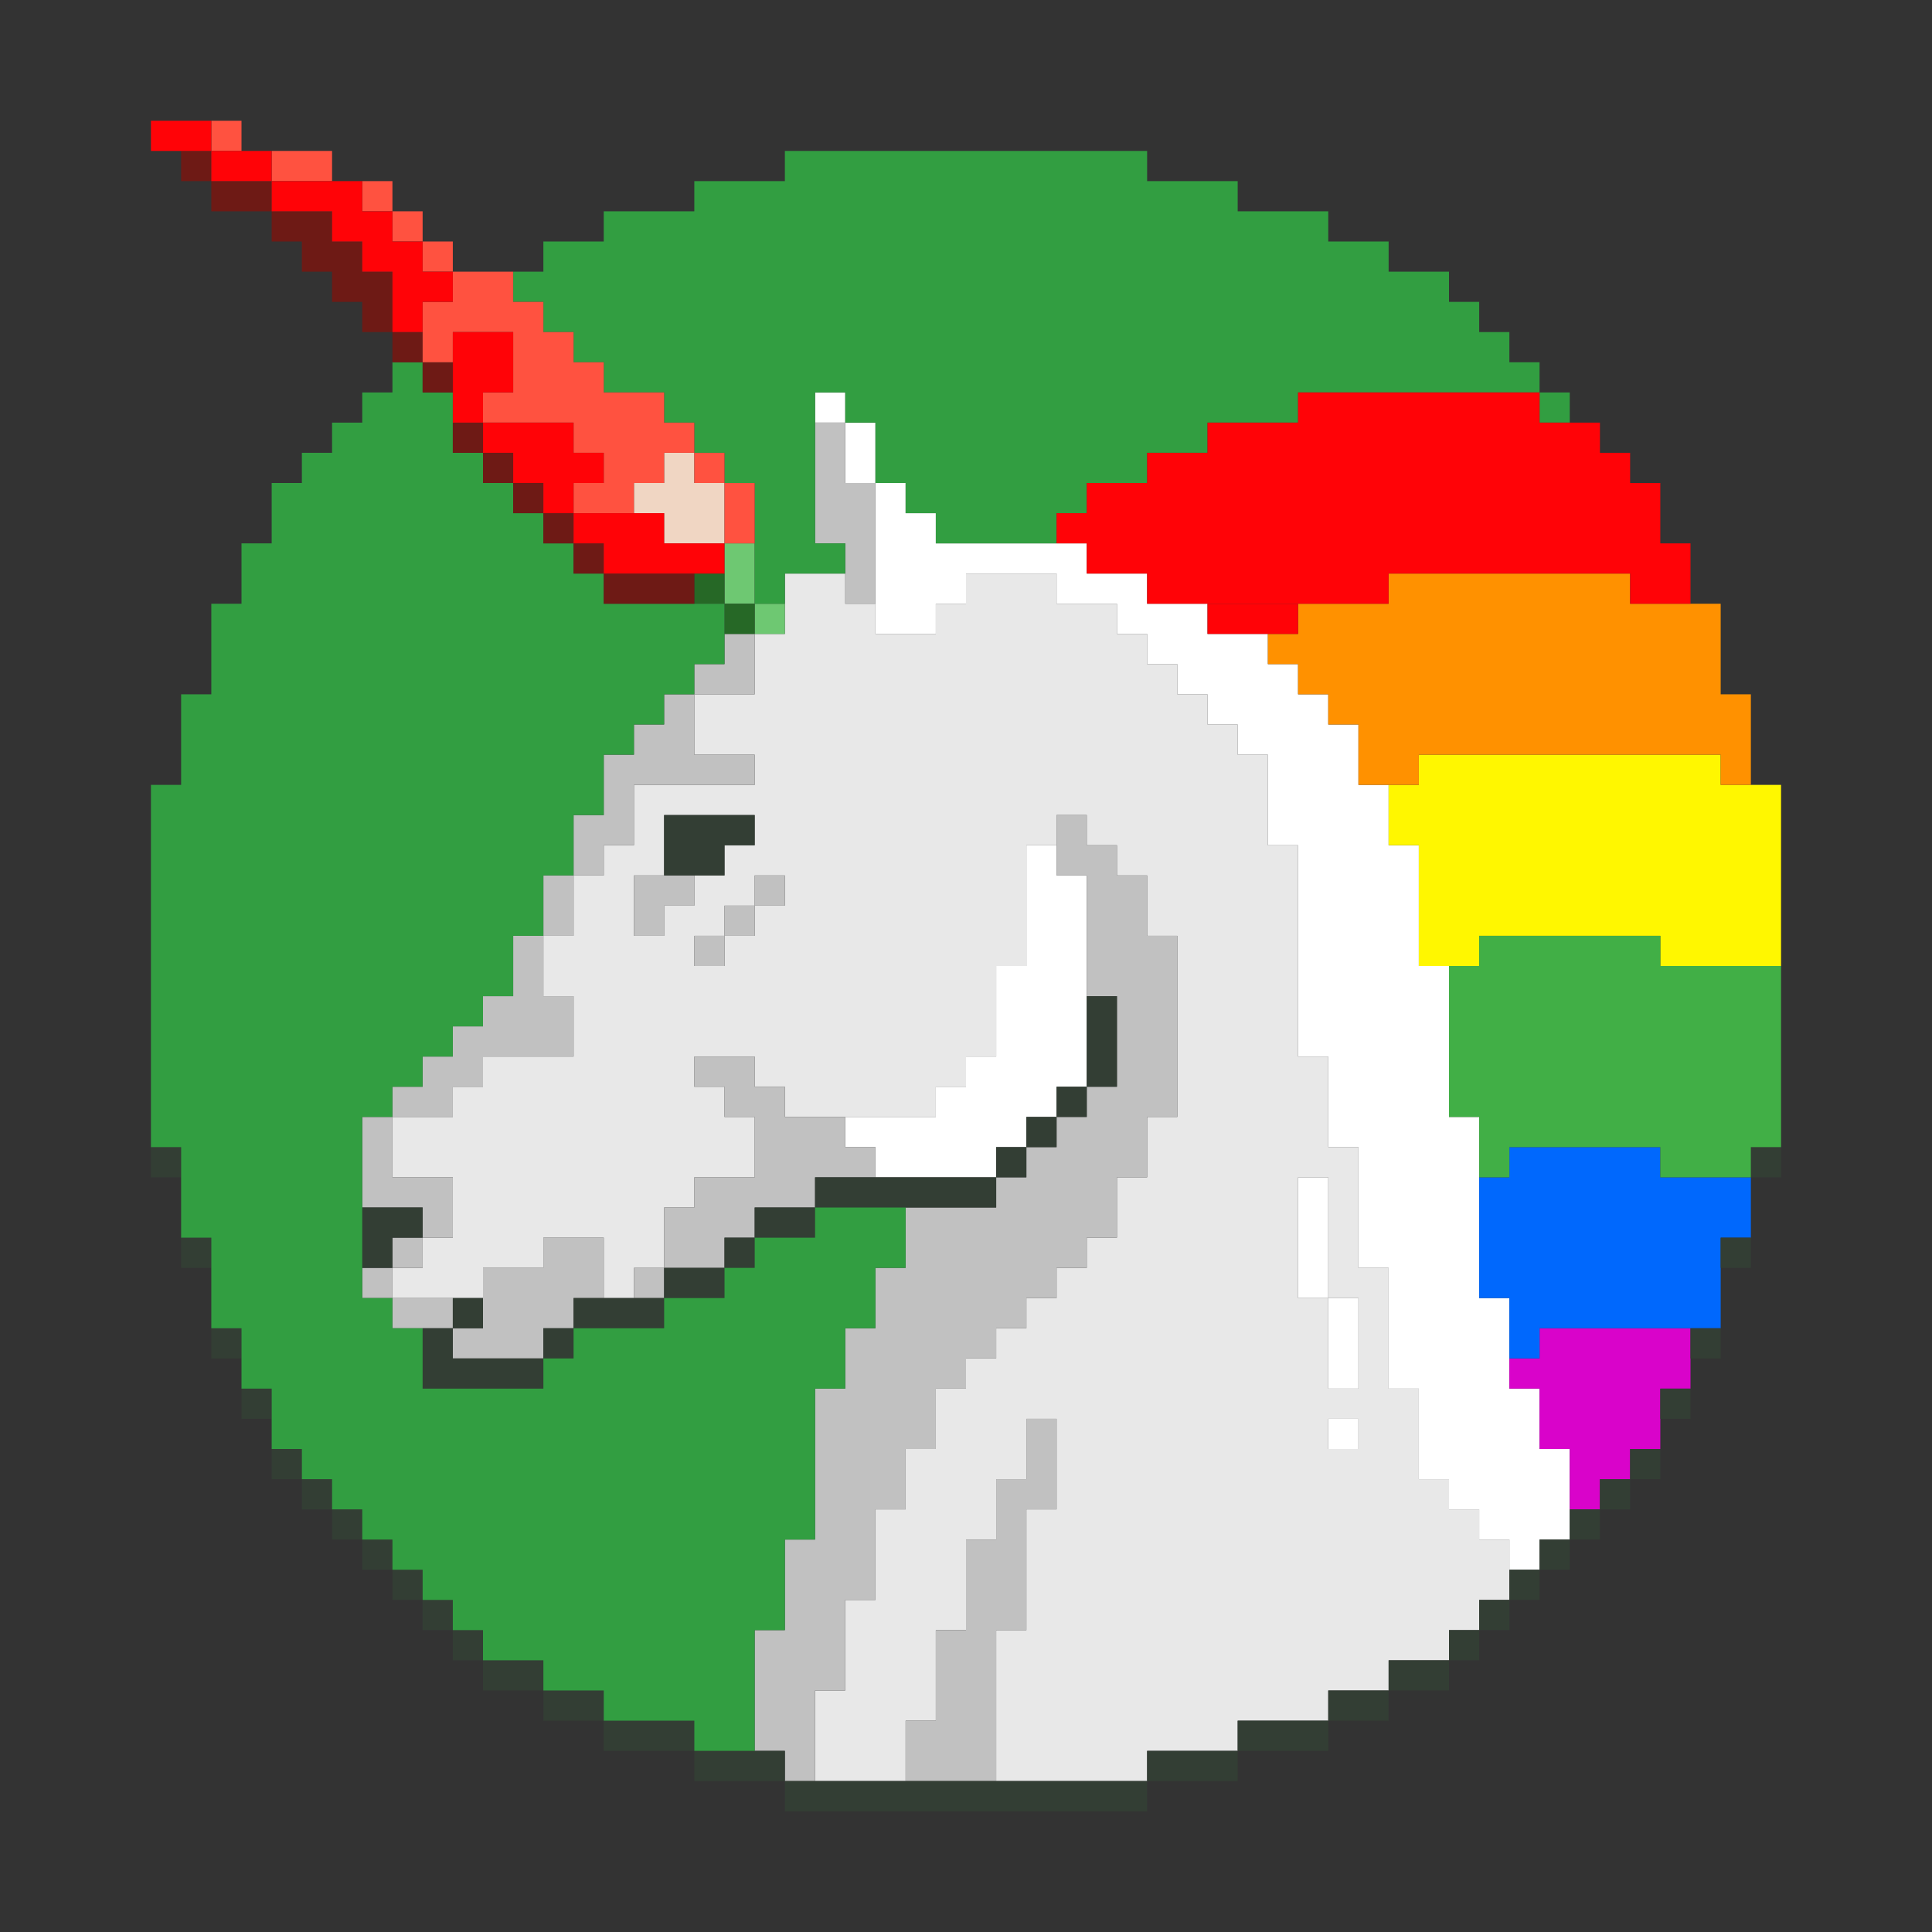 <?xml version="1.0" encoding="utf-8"?>
<!-- Generator: Adobe Illustrator 22.0.1, SVG Export Plug-In . SVG Version: 6.00 Build 0)  -->
<svg version="1.1" xmlns="http://www.w3.org/2000/svg" xmlns:xlink="http://www.w3.org/1999/xlink" x="0px" y="0px"
	 viewBox="0 0 64 64" style="enable-background:new 0 0 64 64;" xml:space="preserve">
<rect x="0" y="0" width="64" height="64" fill="#333333" stroke="none"/>
<style type="text/css">
	.st0{fill:#E8E8E8;}
	.st1{fill:#FFFFFF;}
	.st2{fill:#C1C1C1;}
	.st3{fill:#D903CA;}
	.st4{fill:#0068FD;}
	.st5{fill:#333E34;}
	.st6{fill:#6EC872;}
	.st7{fill:#266826;}
	.st8{fill:#FFF700;}
	.st9{fill:#329E41;}
	.st10{fill:#41AF46;}
	.st11{fill:#FF9100;}
	.st12{fill:#F0D6C3;}
	.st13{fill:#6E1A15;}
	.st14{fill:#FF5240;}
	.st15{fill:#FF0307;}
</style>
<g id="Keskiharmaa">
	<path class="st0" d="M49,51v-1h-1v-1h-1v-2v-1h-1v-4h-1v-4h-1v-1v-2h-1v-4v-2v-1h-1v-1v-1v-1h-1v-1h-1v-1h-1v-1h-1v-1h-1v-1h-2v-1
		h-3v1h-1v1h-2v-1h-1v-1h-2v1v1h-1v2h-2v1v1h2v1h-4v1v1h-1v1h-1v2h-1v1v1h1v2h-3v1h-1v1h-2v2h2v1v1h-1v1h-1v1h3v-1h2v-1h2v1v1h1v-1
		h1v-1v-1h1v-1h2v-2h-1v-1h-1v-1h2v1h1v1h5v-1h1v-1h1v-2v-1h1v-4h1v-1h1v1h1v1h1v2h1v4v2h-1v2h-1v2h-1v1h-1v1h-1v1h-1v1h-1v1h-1v1v1
		h-1v2h-1v3h-1v3h-1v3h1h1h1v-2h1v-3h1v-3h1v-2h1v-2h1v1v1v1h-1v1v1v1v1h-1v1v1v1v1v1h5v-1h3v-1h3v-1h2v-1h2v-1h1v-1h1v-1v-1H49z
		 M21,29h1v-2h3v1h-1v1h-1v1h-1v1h-1V29z M23,31h1v-1h1v-1h1v1h-1v1h-1v1h-1V31z M44,45v-1v-1h-1v-1v-1v-2h1v4h1v3h-1V45z M44,47h1
		v1h-1V47z"/>
</g>
<g id="Valkoinen">
	<g>
		<rect x="27" y="13" class="st1" width="1" height="1"/>
		<rect x="28" y="14" class="st1" width="1" height="2"/>
		<polygon class="st1" points="51,48 51,46 50,46 50,43 49,43 49,42 49,38 49,37 48,37 48,35 48,32 47,32 47,28 46,28 46,26 45,26 
			45,25 45,24 44,24 44,23 43,23 43,22 42,22 42,21 40,21 40,20 38,20 38,19 36,19 36,18 32,18 31,18 31,17 30,17 30,16 29,16 
			29,21 30,21 31,21 31,20 32,20 32,19 35,19 35,20 37,20 37,21 38,21 38,22 39,22 39,23 40,23 40,24 41,24 41,25 42,25 42,26 
			42,28 43,28 43,32 43,35 44,35 44,37 44,38 45,38 45,42 46,42 46,43 46,46 47,46 47,48 47,49 48,49 48,50 49,50 49,51 50,51 
			50,52 51,52 51,51 52,51 52,50 52,49 52,48 		"/>
		<rect x="43" y="39" class="st1" width="1" height="4"/>
		<rect x="44" y="43" class="st1" width="1" height="3"/>
		<rect x="44" y="47" class="st1" width="1" height="1"/>
		<polygon class="st1" points="35,28 34,28 34,29 34,32 33,32 33,35 32,35 32,36 31,36 31,37 28,37 28,38 29,38 29,39 33,39 33,38 
			34,38 34,37 35,37 35,36 36,36 36,35 36,32 36,29 35,29 		"/>
	</g>
</g>
<g id="Harmaa">
	<g>
		<polygon class="st2" points="28,20 29,20 29,16 28,16 28,14 27,14 27,18 28,18 		"/>
		<polygon class="st2" points="25,23 25,21 24,21 24,22 23,22 23,23 24,23 		"/>
		<polygon class="st2" points="21,26 25,26 25,25 23,25 23,24 23,23 22,23 22,24 21,24 21,25 20,25 20,26 20,27 19,27 19,29 20,29 
			20,28 21,28 		"/>
		<polygon class="st2" points="23,29 22,29 21,29 21,31 22,31 22,30 23,30 		"/>
		<rect x="23" y="31" class="st2" width="1" height="1"/>
		<rect x="24" y="30" class="st2" width="1" height="1"/>
		<rect x="25" y="29" class="st2" width="1" height="1"/>
		<rect x="18" y="29" class="st2" width="1" height="2"/>
		<polygon class="st2" points="17,33 16,33 16,34 15,34 15,35 14,35 14,36 13,36 13,37 14,37 15,37 15,36 16,36 16,35 19,35 19,33 
			18,33 18,31 17,31 		"/>
		<polygon class="st2" points="25,40 27,40 27,39 29,39 29,38 28,38 28,37 26,37 26,36 25,36 25,35 23,35 23,36 24,36 24,37 25,37 
			25,38 25,39 23,39 23,40 22,40 22,41 22,42 24,42 24,41 25,41 		"/>
		<rect x="21" y="42" class="st2" width="1" height="1"/>
		<polygon class="st2" points="12,40 13,40 14,40 14,41 15,41 15,40 15,39 13,39 13,37 12,37 		"/>
		<rect x="13" y="41" class="st2" width="1" height="1"/>
		<rect x="12" y="42" class="st2" width="1" height="1"/>
		<rect x="13" y="43" class="st2" width="2" height="1"/>
		<polygon class="st2" points="18,45 18,44 19,44 19,43 20,43 20,42 20,41 18,41 18,42 16,42 16,44 15,44 15,45 		"/>
		<polygon class="st2" points="38,31 38,29 37,29 37,28 36,28 36,27 35,27 35,29 36,29 36,31 36,33 37,33 37,36 36,36 36,37 35,37 
			35,38 34,38 34,39 33,39 33,40 30,40 30,42 29,42 29,44 28,44 28,45 28,46 27,46 27,48 27,50 27,51 26,51 26,52 26,53 26,54 
			25,54 25,56 25,58 26,58 26,59 27,59 27,58 27,56 28,56 28,54 28,53 29,53 29,52 29,51 29,50 30,50 30,48 31,48 31,46 32,46 
			32,45 33,45 33,44 34,44 34,43 35,43 35,42 36,42 36,41 37,41 37,39 38,39 38,37 39,37 39,33 39,31 		"/>
		<polygon class="st2" points="34,49 33,49 33,51 32,51 32,54 31,54 31,57 30,57 30,59 31,59 32,59 33,59 33,54 34,54 34,50 35,50 
			35,47 34,47 		"/>
	</g>
</g>
<g id="Lila">
	<polygon class="st3" points="51,44 51,45 50,45 50,46 51,46 51,48 52,48 52,49 52,50 53,50 53,49 54,49 54,48 55,48 55,46 56,46 
		56,44 	"/>
</g>
<g id="Sininen">
	<polygon class="st4" points="55,39 55,38 50,38 50,39 49,39 49,41 49,43 50,43 50,44 50,45 51,45 51,44 57,44 57,43 57,41 58,41 
		58,39 	"/>
</g>
<g id="Musta">
	<g>
		<rect x="5" y="38" class="st5" width="1" height="1"/>
		<rect x="6" y="41" class="st5" width="1" height="1"/>
		<polygon class="st5" points="13,41 14,41 14,40 12,40 12,41 12,42 13,42 		"/>
		<rect x="7" y="44" class="st5" width="1" height="1"/>
		<rect x="8" y="46" class="st5" width="1" height="1"/>
		<rect x="15" y="43" class="st5" width="1" height="1"/>
		<polygon class="st5" points="14,46 15,46 18,46 18,45 15,45 15,44 14,44 		"/>
		<rect x="18" y="44" class="st5" width="1" height="1"/>
		<rect x="19" y="43" class="st5" width="3" height="1"/>
		<rect x="22" y="42" class="st5" width="2" height="1"/>
		<rect x="24" y="41" class="st5" width="1" height="1"/>
		<rect x="25" y="40" class="st5" width="2" height="1"/>
		<rect x="27" y="39" class="st5" width="6" height="1"/>
		<rect x="33" y="38" class="st5" width="1" height="1"/>
		<rect x="36" y="33" class="st5" width="1" height="3"/>
		<rect x="35" y="36" class="st5" width="1" height="1"/>
		<rect x="34" y="37" class="st5" width="1" height="1"/>
		<polygon class="st5" points="24,28 25,28 25,27 24,27 22,27 22,29 24,29 		"/>
		<rect x="9" y="48" class="st5" width="1" height="1"/>
		<rect x="10" y="49" class="st5" width="1" height="1"/>
		<rect x="11" y="50" class="st5" width="1" height="1"/>
		<rect x="12" y="51" class="st5" width="1" height="1"/>
		<rect x="13" y="52" class="st5" width="1" height="1"/>
		<rect x="14" y="53" class="st5" width="1" height="1"/>
		<rect x="15" y="54" class="st5" width="1" height="1"/>
		<rect x="16" y="55" class="st5" width="2" height="1"/>
		<rect x="18" y="56" class="st5" width="2" height="1"/>
		<rect x="20" y="57" class="st5" width="3" height="1"/>
		<rect x="23" y="58" class="st5" width="3" height="1"/>
		<rect x="26" y="59" class="st5" width="12" height="1"/>
		<rect x="38" y="58" class="st5" width="3" height="1"/>
		<rect x="41" y="57" class="st5" width="3" height="1"/>
		<rect x="44" y="56" class="st5" width="2" height="1"/>
		<rect x="46" y="55" class="st5" width="2" height="1"/>
		<rect x="48" y="54" class="st5" width="1" height="1"/>
		<rect x="49" y="53" class="st5" width="1" height="1"/>
		<rect x="50" y="52" class="st5" width="1" height="1"/>
		<rect x="51" y="51" class="st5" width="1" height="1"/>
		<rect x="52" y="50" class="st5" width="1" height="1"/>
		<rect x="53" y="49" class="st5" width="1" height="1"/>
		<rect x="54" y="48" class="st5" width="1" height="1"/>
		<rect x="55" y="46" class="st5" width="1" height="1"/>
		<rect x="56" y="44" class="st5" width="1" height="1"/>
		<rect x="57" y="41" class="st5" width="1" height="1"/>
		<rect x="58" y="38" class="st5" width="1" height="1"/>
	</g>
</g>
<g id="Green_2">
	<g>
		<rect x="24" y="18" class="st6" width="1" height="2"/>
		<rect x="25" y="20" class="st6" width="1" height="1"/>
	</g>
</g>
<g id="Green_3">
	<g>
		<rect x="23" y="19" class="st7" width="1" height="1"/>
		<rect x="24" y="20" class="st7" width="1" height="1"/>
	</g>
</g>
<g id="Layer_12">
</g>
<g id="Yellow">
	<polygon class="st8" points="57,26 57,25 47,25 47,26 46,26 46,28 47,28 47,31 47,32 49,32 49,31 55,31 55,32 59,32 59,31 59,28 
		59,26 	"/>
</g>
<g id="Futurice_Green">
	<g>
		<polygon class="st9" points="50,12 50,11 49,11 49,10 48,10 48,9 46,9 46,8 44,8 44,7 41,7 41,6 38,6 38,5 26,5 26,6 23,6 23,7 
			20,7 20,8 18,8 18,9 17,9 17,10 18,10 18,11 19,11 19,12 20,12 20,13 22,13 22,14 23,14 23,15 24,15 24,16 25,16 25,18 25,19 
			25,20 26,20 26,19 28,19 28,18 27,18 27,16 27,15 27,14 27,13 28,13 28,14 29,14 29,15 29,16 30,16 30,17 31,17 31,18 35,18 
			35,17 36,17 36,16 38,16 38,15 40,15 40,14 43,14 43,13 51,13 51,12 		"/>
		<rect x="51" y="13" class="st9" width="1" height="1"/>
		<polygon class="st9" points="27,41 25,41 25,42 24,42 24,43 22,43 22,44 19,44 19,45 18,45 18,46 14,46 14,44 13,44 13,43 12,43 
			12,41 12,38 12,37 13,37 13,36 14,36 14,35 15,35 15,34 16,34 16,33 17,33 17,31 18,31 18,29 19,29 19,27 20,27 20,26 20,25 
			21,25 21,24 22,24 22,23 23,23 23,22 24,22 24,20 20,20 20,19 19,19 19,18 18,18 18,17 17,17 17,16 16,16 16,15 15,15 15,14 
			15,13 14,13 14,12 13,12 13,13 12,13 12,14 11,14 11,15 10,15 10,16 9,16 9,17 9,18 8,18 8,19 8,20 7,20 7,22 7,23 6,23 6,24 
			6,25 6,26 5,26 5,27 5,29 5,31 5,33 5,34 5,35 5,36 5,37 5,38 6,38 6,41 7,41 7,43 7,44 8,44 8,46 9,46 9,48 10,48 10,49 11,49 
			11,50 12,50 12,51 13,51 13,52 14,52 14,53 15,53 15,54 16,54 16,55 18,55 18,56 20,56 20,57 23,57 23,58 25,58 25,57 25,56 
			25,55 25,54 26,54 26,53 26,52 26,51 27,51 27,50 27,49 27,48 27,46 28,46 28,45 28,44 29,44 29,43 29,42 30,42 30,41 30,40 
			27,40 		"/>
	</g>
</g>
<g id="Green_1">
	<polygon class="st10" points="55,32 55,31 49,31 49,32 48,32 48,37 49,37 49,38 49,39 50,39 50,38 55,38 55,39 58,39 58,38 59,38 
		59,37 59,32 	"/>
</g>
<g id="Orange">
	<polygon class="st11" points="57,23 57,22 57,21 57,20 54,20 54,19 46,19 46,20 43,20 43,21 42,21 42,22 43,22 43,23 44,23 44,24 
		45,24 45,25 45,26 47,26 47,25 57,25 57,26 58,26 58,25 58,24 58,23 	"/>
</g>
<g id="Beige">
	<polygon class="st12" points="23,16 23,15 22,15 22,16 21,16 21,17 22,17 22,18 24,18 24,17 24,16 	"/>
</g>
<g id="Red_3">
	<g>
		<rect x="6" y="5" class="st13" width="1" height="1"/>
		<rect x="7" y="6" class="st13" width="2" height="1"/>
		<polygon class="st13" points="13,9 12,9 12,8 11,8 11,7 9,7 9,8 10,8 10,9 11,9 11,10 12,10 12,11 13,11 13,10 		"/>
		<rect x="13" y="11" class="st13" width="1" height="1"/>
		<rect x="14" y="12" class="st13" width="1" height="1"/>
		<rect x="15" y="14" class="st13" width="1" height="1"/>
		<rect x="16" y="15" class="st13" width="1" height="1"/>
		<rect x="17" y="16" class="st13" width="1" height="1"/>
		<rect x="18" y="17" class="st13" width="1" height="1"/>
		<rect x="19" y="18" class="st13" width="1" height="1"/>
		<rect x="20" y="19" class="st13" width="3" height="1"/>
	</g>
</g>
<g id="Red_2">
	<g>
		<rect x="7" y="4" class="st14" width="1" height="1"/>
		<rect x="9" y="5" class="st14" width="2" height="1"/>
		<rect x="12" y="6" class="st14" width="1" height="1"/>
		<rect x="13" y="7" class="st14" width="1" height="1"/>
		<rect x="14" y="8" class="st14" width="1" height="1"/>
		<polygon class="st14" points="22,14 22,13 20,13 20,12 19,12 19,11 18,11 18,10 17,10 17,9 15,9 15,10 14,10 14,11 14,12 15,12 
			15,11 17,11 17,12 17,13 16,13 16,14 19,14 19,15 20,15 20,16 19,16 19,17 21,17 21,16 22,16 22,15 23,15 23,14 		"/>
		<rect x="23" y="15" class="st14" width="1" height="1"/>
		<rect x="24" y="16" class="st14" width="1" height="2"/>
	</g>
</g>
<g id="Red_1">
	<rect x="40" y="20" class="st15" width="3" height="1"/>
	<g>
		<rect x="5" y="4" class="st15" width="2" height="1"/>
		<rect x="7" y="5" class="st15" width="2" height="1"/>
		<polygon class="st15" points="15,9 14,9 14,8 13,8 13,7 12,7 12,6 9,6 9,7 11,7 11,8 12,8 12,9 13,9 13,10 13,11 14,11 14,10 
			15,10 		"/>
		<polygon class="st15" points="17,13 17,11 15,11 15,13 15,14 16,14 16,13 		"/>
		<polygon class="st15" points="20,16 20,15 19,15 19,14 16,14 16,15 17,15 17,16 18,16 18,17 19,17 19,16 		"/>
		<polygon class="st15" points="22,17 19,17 19,18 20,18 20,19 24,19 24,18 22,18 		"/>
		<polygon class="st15" points="55,18 55,17 55,16 54,16 54,15 53,15 53,14 51,14 51,13 43,13 43,14 40,14 40,15 38,15 38,16 36,16 
			36,17 35,17 35,18 36,18 36,19 38,19 38,20 46,20 46,19 54,19 54,20 56,20 56,19 56,18 		"/>
	</g>
</g>
</svg>
